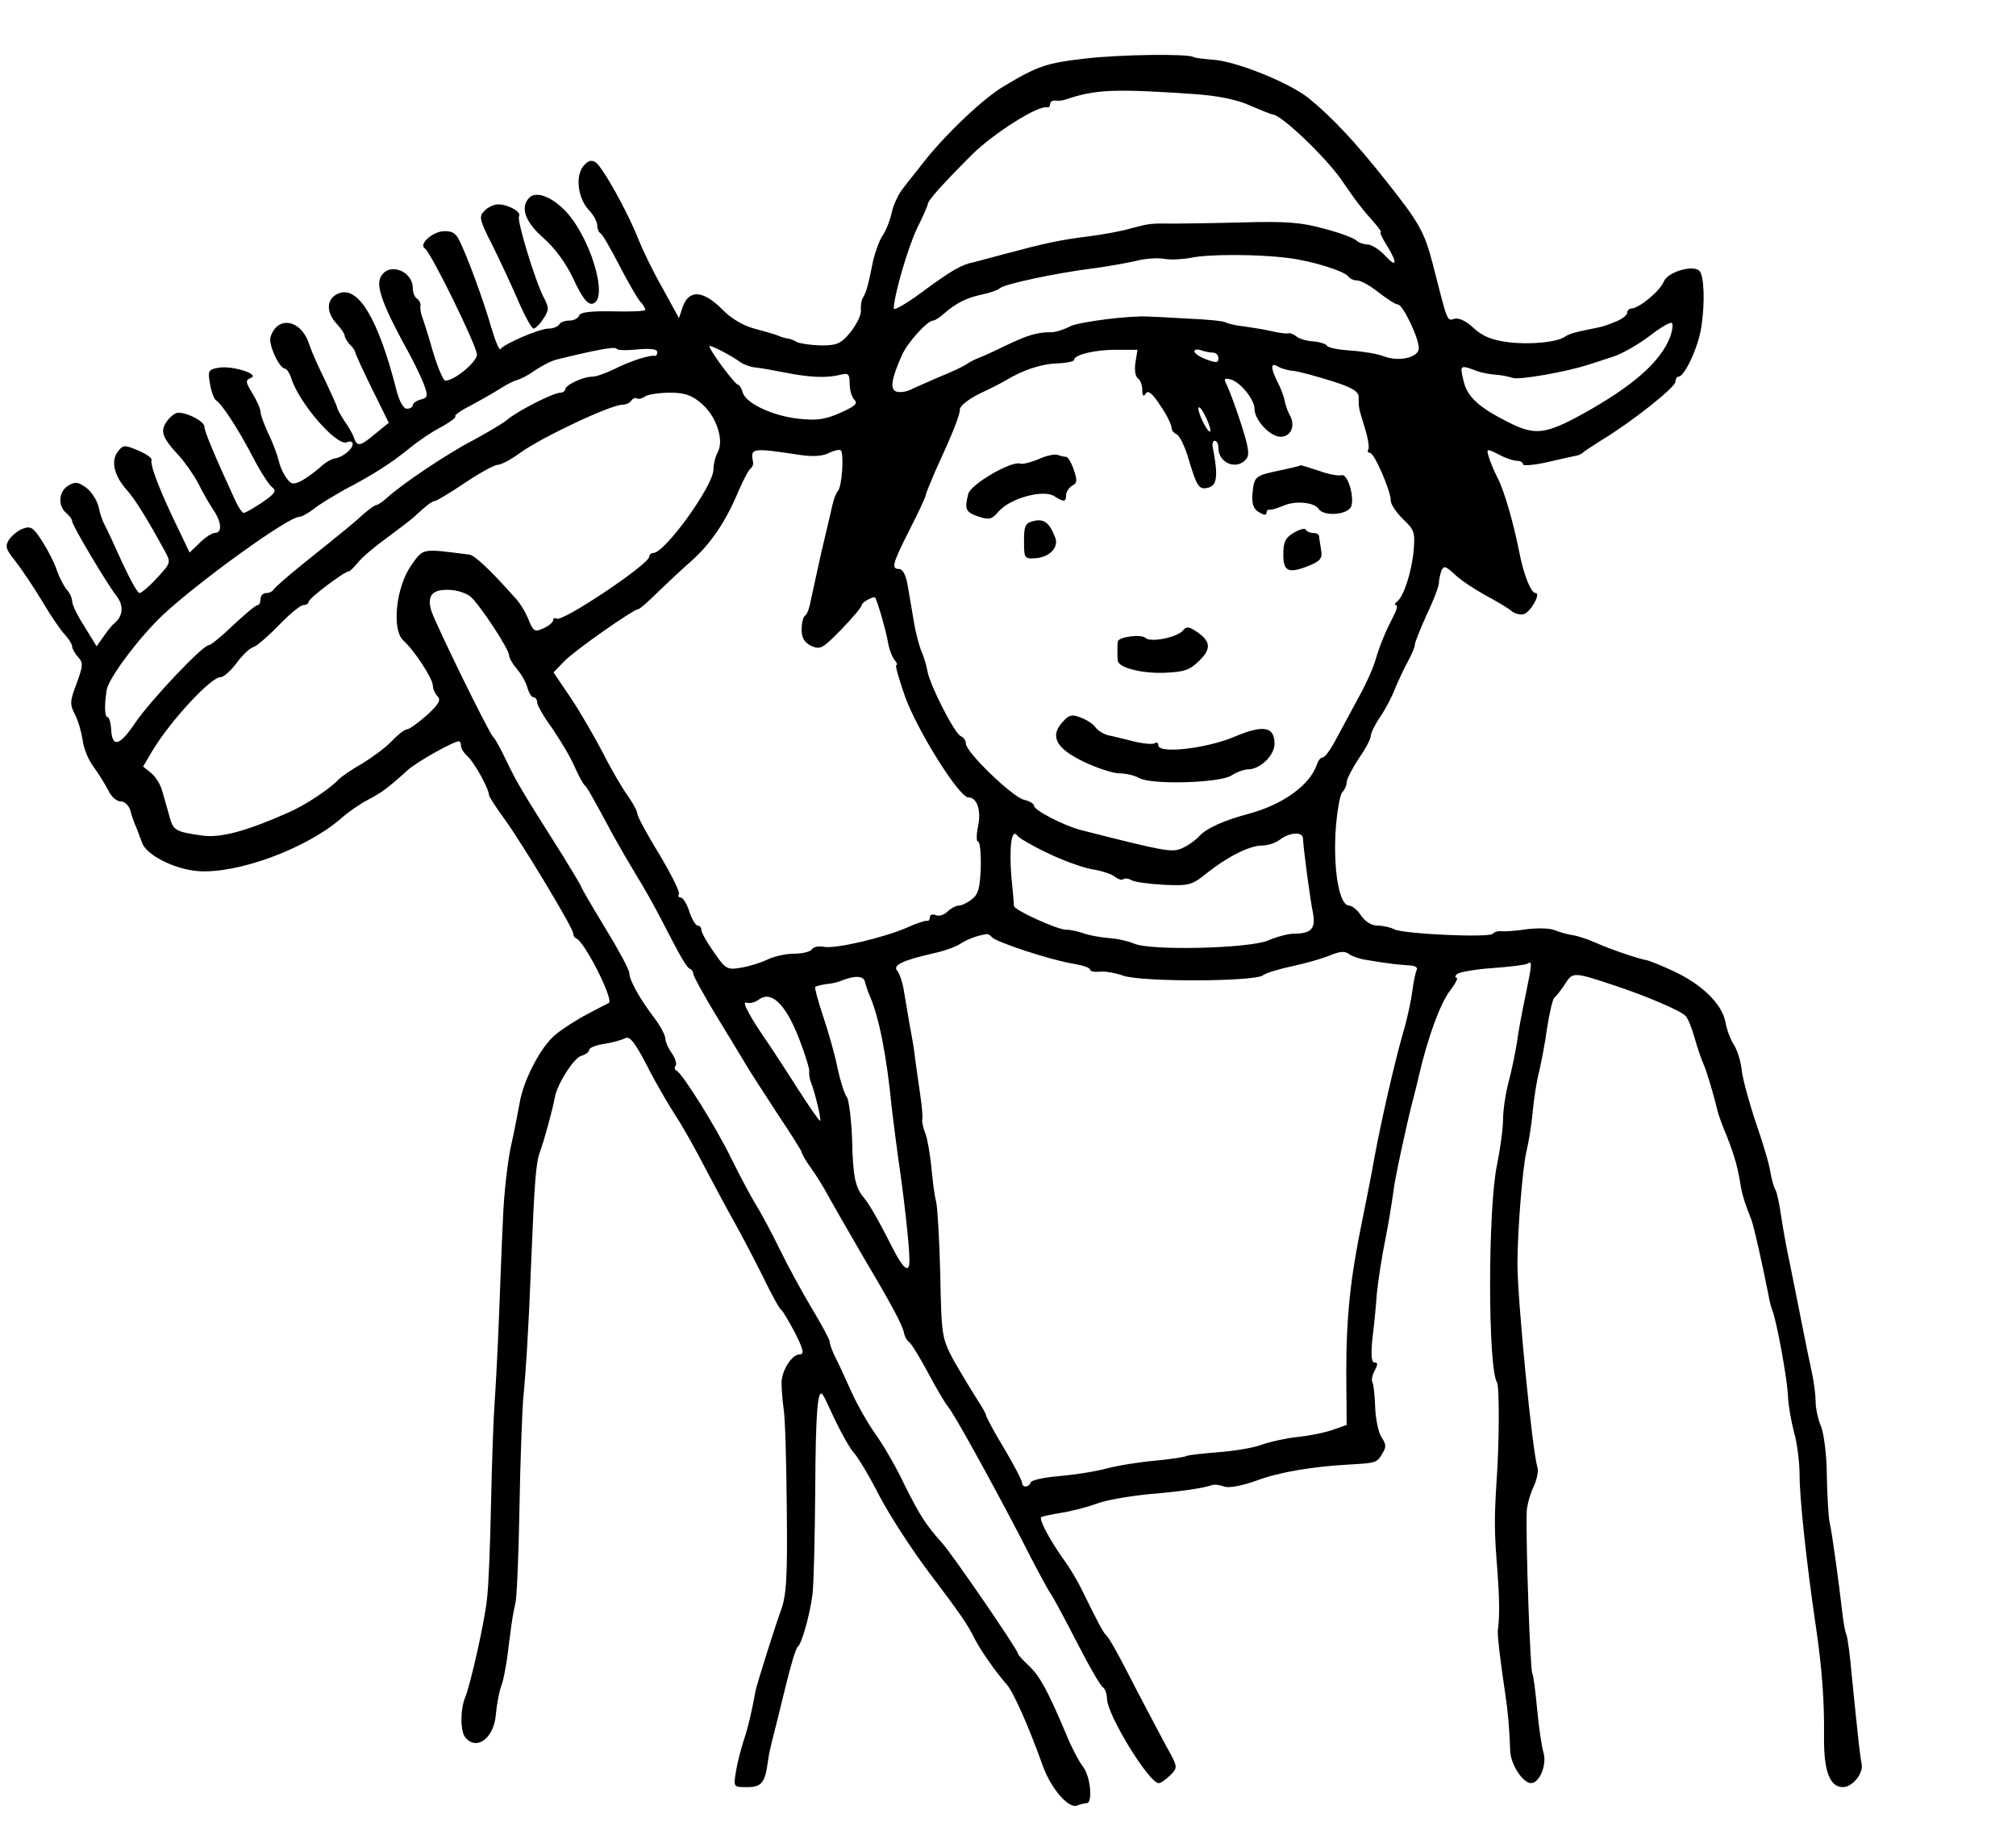<?xml version="1.0" standalone="no"?>
<!DOCTYPE svg PUBLIC "-//W3C//DTD SVG 20010904//EN"
 "http://www.w3.org/TR/2001/REC-SVG-20010904/DTD/svg10.dtd">
<svg version="1.0" xmlns="http://www.w3.org/2000/svg"
 width="503pt" height="459pt" viewBox="0 0 503 459"
 preserveAspectRatio="xMidYMid meet">
<g transform="translate(0,459) scale(0.1,-0.1)"
fill="#000000" stroke="none">
<path d="M2709 4444 c-97 -11 -119 -18 -204 -69 -50 -29 -145 -119 -200 -189
-16 -21 -40 -50 -51 -65 -12 -14 -25 -42 -29 -61 -4 -19 -14 -45 -23 -58 -8
-12 -18 -40 -23 -60 -13 -66 -18 -82 -26 -95 -4 -6 -6 -21 -5 -32 1 -11 -11
-35 -26 -54 -25 -30 -34 -33 -76 -33 -26 1 -52 5 -59 9 -7 4 -16 8 -22 8 -5 1
-17 4 -25 8 -8 3 -35 11 -58 17 -27 7 -58 25 -80 48 -47 47 -82 50 -98 8 l-10
-30 -41 75 c-23 40 -49 94 -59 119 -27 70 -91 184 -108 195 -11 7 -19 4 -31
-10 -20 -26 -13 -81 15 -110 11 -12 20 -28 20 -37 0 -9 4 -18 8 -20 4 -1 25
-37 46 -78 21 -41 45 -82 52 -91 8 -8 14 -18 14 -22 0 -4 -36 -5 -80 -4 -56 1
-81 -2 -85 -10 -2 -7 -13 -13 -24 -13 -11 0 -23 -4 -26 -10 -3 -5 -15 -10 -26
-10 -23 0 -111 -38 -120 -51 -3 -5 -13 19 -23 53 -19 66 -59 176 -80 218 -9
19 -19 24 -40 23 -28 -2 -62 -33 -46 -43 15 -9 130 -244 130 -265 0 -18 -56
-65 -79 -65 -5 0 -19 33 -31 73 -11 39 -24 79 -27 87 -3 8 -5 20 -4 27 1 6 -3
14 -9 18 -5 3 -10 15 -10 25 0 46 -63 67 -81 27 -11 -24 8 -74 76 -197 13 -25
29 -58 34 -73 9 -25 8 -30 -9 -34 -11 -3 -20 -9 -20 -14 0 -5 -7 -9 -15 -9 -8
0 -18 17 -25 43 -46 182 -97 267 -147 244 -29 -13 -30 -46 -3 -75 11 -12 20
-25 20 -30 0 -4 6 -14 12 -21 7 -6 13 -15 14 -19 0 -4 19 -45 42 -92 l42 -85
-33 -27 c-38 -32 -46 -34 -54 -10 -3 9 -14 28 -24 42 -9 14 -17 28 -18 33 0 4
-14 33 -29 66 -16 32 -35 74 -41 93 -20 61 -79 71 -96 17 -6 -18 22 -79 36
-79 4 0 11 -10 15 -22 19 -63 113 -171 139 -162 8 4 15 2 15 -4 0 -13 -25 -33
-44 -36 -9 -1 -26 -11 -38 -23 -13 -11 -33 -26 -46 -33 -20 -10 -26 -9 -37 7
-8 10 -17 30 -20 45 -4 15 -15 45 -26 67 -10 22 -19 46 -19 53 0 7 -9 28 -20
46 -18 29 -18 33 -4 39 24 9 -49 32 -82 25 -24 -4 -26 -8 -20 -40 3 -19 10
-38 15 -41 15 -10 54 -69 92 -142 18 -35 40 -69 48 -75 12 -9 7 -16 -25 -38
-21 -14 -42 -26 -46 -26 -4 0 -14 15 -22 33 -52 113 -76 171 -76 182 0 13 -41
35 -65 35 -8 0 -21 -10 -29 -22 -17 -24 -12 -40 32 -87 15 -17 36 -47 47 -68
10 -21 27 -50 37 -65 21 -31 23 -58 4 -58 -7 0 -24 -11 -38 -25 l-25 -24 -20
42 c-51 104 -79 174 -75 190 1 4 -14 15 -34 23 -33 14 -37 14 -50 -3 -18 -23
-9 -60 20 -93 21 -23 52 -72 97 -155 16 -29 15 -30 -19 -67 -19 -21 -39 -38
-44 -38 -5 0 -24 35 -44 78 -19 42 -38 84 -43 92 -5 9 -12 29 -15 45 -4 17
-18 38 -31 48 -21 15 -28 15 -45 5 -24 -15 -26 -50 -5 -68 8 -7 15 -16 15 -21
0 -10 85 -153 111 -187 18 -23 16 -49 -5 -67 -7 -5 -19 -21 -28 -34 l-17 -24
-30 49 c-17 26 -31 55 -31 63 0 8 -6 22 -14 30 -7 9 -18 30 -24 47 -5 17 -22
50 -36 72 -22 35 -29 40 -48 33 -12 -4 -28 -17 -35 -27 -11 -17 -9 -24 15 -54
15 -19 45 -64 67 -100 21 -36 47 -74 57 -84 10 -11 18 -24 18 -30 0 -5 7 -17
15 -26 13 -14 12 -22 -4 -66 -17 -44 -17 -52 -4 -77 8 -15 16 -44 19 -63 2
-20 14 -50 27 -67 13 -18 29 -44 37 -59 7 -16 21 -28 31 -28 10 0 20 -10 24
-22 3 -13 10 -32 15 -43 4 -11 11 -28 14 -37 9 -31 82 -68 141 -72 97 -7 266
55 353 129 20 18 52 40 70 49 33 17 52 31 99 74 22 20 114 72 128 72 3 0 5 -5
5 -11 0 -7 8 -19 18 -28 16 -15 52 -80 52 -95 0 -4 17 -30 38 -59 45 -62 172
-273 172 -286 0 -5 3 -11 8 -13 21 -9 94 -153 81 -161 -2 -1 -26 -13 -52 -27
-27 -14 -63 -37 -81 -52 -37 -30 -81 -115 -90 -173 -4 -21 -13 -70 -22 -109
-8 -39 -17 -118 -19 -176 -3 -58 -7 -168 -10 -245 -3 -77 -8 -174 -11 -216 -3
-41 -7 -156 -9 -255 -2 -98 -6 -204 -10 -234 -6 -59 -41 -212 -54 -245 -13
-30 -13 -86 0 -101 28 -34 71 -2 76 56 3 32 9 61 16 80 3 8 8 35 12 60 3 25 8
63 11 85 3 22 8 47 10 55 3 8 8 114 10 235 2 121 7 243 9 270 7 72 14 180 20
340 9 217 12 253 23 283 10 27 31 104 36 132 5 33 47 99 66 105 11 3 20 10 20
15 0 5 17 12 38 15 20 3 44 10 52 14 11 6 24 -10 54 -68 21 -42 54 -98 72
-126 18 -27 52 -88 76 -135 25 -47 57 -107 73 -135 15 -27 46 -86 68 -130 21
-44 42 -82 47 -85 4 -3 19 -29 34 -57 21 -42 23 -53 11 -53 -19 0 -45 -40 -45
-71 0 -13 2 -42 5 -64 4 -22 7 -134 8 -250 2 -175 -1 -217 -15 -255 -14 -38
-60 -184 -63 -200 -9 -50 -19 -93 -30 -125 -7 -22 -16 -57 -19 -77 -6 -38 -6
-38 28 -38 36 0 45 11 52 65 2 17 9 46 14 65 5 19 19 76 31 125 12 50 25 92
29 95 10 6 31 82 37 130 3 19 6 137 7 262 1 195 6 256 19 237 2 -2 16 -31 31
-64 16 -33 36 -69 46 -80 10 -11 40 -60 65 -110 26 -49 80 -132 119 -184 81
-107 101 -136 118 -171 14 -28 54 -85 80 -114 16 -18 53 -100 91 -206 20 -54
63 -104 84 -96 8 3 19 6 24 6 16 0 10 67 -9 91 -10 13 -29 49 -41 79 -47 111
-66 146 -93 172 -15 14 -28 28 -28 31 0 9 -163 247 -190 277 -40 44 -56 70
-93 144 -21 45 -54 101 -72 126 -18 25 -45 72 -60 105 -15 33 -33 73 -41 88
-8 16 -14 33 -14 39 0 5 -20 42 -44 82 -24 40 -60 106 -80 147 -20 41 -47 92
-61 114 -13 22 -41 74 -61 115 -38 78 -122 212 -136 218 -5 2 -6 8 -2 13 3 5
-2 19 -10 31 -9 12 -16 29 -16 36 0 8 -12 31 -27 51 -36 47 -63 95 -63 113 0
8 -27 58 -60 112 -33 54 -60 101 -60 103 0 2 -22 39 -48 81 -100 158 -112 178
-138 232 -14 30 -29 57 -33 60 -9 6 -146 286 -155 316 -11 37 2 53 42 52 21 0
45 -8 56 -17 23 -20 96 -131 96 -146 0 -7 9 -22 20 -35 11 -13 23 -34 26 -47
4 -13 10 -23 15 -23 5 0 9 -6 9 -13 0 -6 16 -35 36 -62 19 -28 45 -70 56 -95
11 -25 23 -47 27 -50 6 -5 20 -30 71 -125 15 -27 41 -72 58 -100 17 -27 45
-77 62 -110 50 -97 63 -120 72 -123 4 -2 8 -8 8 -13 0 -5 25 -51 56 -102 31
-51 64 -105 74 -122 9 -16 45 -71 78 -122 34 -51 62 -95 62 -98 0 -4 10 -21
22 -38 13 -18 32 -48 43 -69 11 -20 50 -88 86 -150 77 -130 102 -177 105 -197
2 -8 7 -17 12 -20 5 -3 26 -37 47 -76 20 -38 43 -77 50 -85 17 -21 103 -177
182 -328 35 -70 69 -132 73 -137 5 -6 34 -60 65 -120 31 -61 61 -113 67 -116
5 -3 10 -17 10 -30 3 -43 105 -209 129 -209 5 0 18 9 29 20 19 19 19 20 -10
72 -16 29 -48 91 -73 138 -51 100 -70 133 -78 140 -6 5 -24 39 -61 115 -11 22
-30 54 -42 70 -36 50 -65 104 -58 109 4 2 27 7 52 11 25 4 63 14 85 22 22 9
81 19 130 24 84 7 136 15 160 23 6 2 19 0 30 -4 12 -4 43 2 80 15 56 21 139
35 230 40 67 4 70 4 83 26 11 17 11 24 -1 42 -8 12 -15 46 -16 76 -1 29 -4 57
-7 62 -3 5 0 18 6 29 8 15 8 20 -1 20 -7 0 -9 18 -5 58 4 31 9 82 11 112 3 30
12 91 21 135 9 44 17 97 20 118 3 31 34 174 48 227 2 8 10 38 16 65 23 98 53
180 78 213 13 17 21 32 16 32 -4 0 -4 4 1 9 6 5 45 12 88 15 43 3 83 8 88 11
12 8 12 2 -5 -80 -8 -38 -18 -90 -21 -115 -4 -25 -13 -70 -21 -100 -8 -30 -14
-72 -14 -95 0 -22 -7 -72 -15 -112 -23 -109 -23 -506 0 -543 6 -10 6 -148 -1
-245 -6 -95 -6 -126 2 -225 5 -69 6 -112 1 -150 -1 -14 6 -73 19 -160 6 -38
10 -84 12 -141 2 -34 32 -79 52 -79 21 0 40 46 31 76 -5 17 -12 66 -16 110 -4
43 -9 83 -12 88 -5 8 -16 317 -14 400 0 17 8 45 16 63 9 18 14 41 11 51 -13
39 -50 420 -50 507 0 83 13 245 23 284 5 20 12 63 15 96 3 33 10 78 16 100 5
22 15 71 20 110 6 38 14 72 18 75 4 3 16 18 26 33 20 32 21 32 126 -3 81 -27
162 -62 175 -75 6 -5 16 -30 23 -55 7 -25 17 -54 22 -65 8 -17 27 -82 36 -120
1 -5 11 -34 23 -62 19 -49 27 -76 35 -128 4 -20 10 -40 26 -80 6 -16 28 -113
44 -195 1 -8 5 -22 8 -30 11 -28 38 -175 39 -215 1 -22 8 -62 15 -89 8 -27 14
-76 14 -109 0 -55 17 -216 40 -372 16 -107 22 -192 21 -279 -1 -85 14 -126 47
-126 24 0 51 34 47 57 -4 18 -9 64 -25 223 -4 47 -10 92 -13 100 -4 8 -8 35
-11 60 -7 62 -24 190 -31 220 -3 14 -6 66 -7 115 0 50 -7 105 -14 124 -8 18
-14 47 -14 63 0 16 -4 48 -9 71 -5 23 -17 80 -26 127 -9 47 -23 114 -30 150
-8 36 -17 88 -21 115 -4 28 -10 57 -14 65 -5 8 -10 29 -13 45 -2 17 -18 71
-35 120 -17 50 -33 109 -36 131 -2 23 -11 52 -19 65 -9 13 -19 40 -22 58 -8
45 -59 95 -131 128 -30 14 -60 26 -67 27 -22 4 -92 28 -125 43 -18 8 -44 17
-57 19 -14 2 -35 8 -47 13 -13 5 -44 5 -69 2 -26 -4 -54 -6 -63 -5 -9 1 -18
-2 -21 -6 -7 -11 -224 -1 -247 11 -9 5 -28 9 -41 9 -15 0 -31 10 -41 25 -9 14
-23 25 -30 25 -24 0 -39 84 -34 181 3 50 11 96 17 102 6 6 11 17 11 25 0 8 14
34 30 59 17 24 30 49 30 56 0 7 10 28 23 47 13 19 30 51 37 70 8 19 22 50 32
68 10 18 18 37 18 43 0 6 14 40 30 76 17 35 30 70 30 78 0 7 3 21 6 30 6 14
10 13 33 -8 14 -14 49 -37 76 -52 28 -15 57 -32 65 -39 8 -7 22 -11 31 -9 17
4 45 53 30 53 -11 0 -29 44 -40 100 -14 72 -38 156 -54 186 -8 16 -18 39 -22
52 -7 23 -6 23 24 8 16 -9 37 -16 46 -16 8 0 15 -4 15 -9 0 -4 28 -2 62 6 34
8 67 15 72 16 6 1 13 5 16 8 3 3 23 16 45 30 72 43 185 132 185 146 0 7 4 13
8 13 15 0 50 75 57 125 9 59 7 127 -5 139 -16 16 -80 -3 -89 -27 -9 -23 -62
-67 -81 -67 -5 0 -10 -5 -10 -10 0 -6 -12 -16 -27 -22 -33 -13 -28 -12 -78
-22 -22 -4 -44 -11 -50 -16 -19 -14 -87 -21 -142 -14 -40 5 -63 14 -86 35 -19
18 -38 27 -49 23 -18 -5 -16 -9 -53 136 -21 81 -33 103 -118 210 -76 96 -133
157 -192 205 -47 38 -182 93 -240 96 -22 2 -44 4 -48 7 -17 8 -180 6 -268 -4z
m274 -89 c56 -4 105 -14 135 -28 26 -11 52 -22 59 -23 24 -4 133 -109 170
-163 40 -58 50 -71 83 -108 11 -13 18 -23 15 -23 -3 0 4 -15 15 -32 28 -46 25
-58 -5 -25 -14 15 -34 27 -43 27 -10 0 -23 5 -28 10 -6 6 -41 19 -79 29 -57
16 -95 19 -205 16 -74 -2 -151 -3 -170 -3 -58 1 -63 0 -105 -11 -22 -7 -71
-16 -110 -21 -72 -9 -108 -17 -209 -44 -33 -9 -67 -18 -75 -20 -32 -6 -57 -21
-128 -73 -40 -30 -73 -49 -73 -43 0 31 35 152 58 200 15 30 27 58 27 61 0 9
41 54 111 124 54 53 166 124 187 117 4 -1 7 3 7 8 0 6 6 10 13 9 6 -1 19 0 27
3 73 25 122 27 323 13z m232 -409 c58 -7 142 -33 150 -47 4 -5 13 -9 22 -9 8
0 32 -13 53 -30 21 -16 42 -30 48 -30 12 0 52 -83 52 -109 0 -23 -49 -35 -88
-20 -15 6 -51 12 -81 14 -30 2 -57 7 -60 12 -3 5 -19 10 -35 11 -16 1 -35 7
-41 12 -7 6 -17 10 -21 8 -5 -1 -22 1 -39 5 -16 4 -47 9 -68 12 -21 2 -42 7
-48 10 -5 4 -49 8 -97 10 -48 3 -91 5 -97 5 -45 3 -171 -13 -194 -24 -15 -8
-37 -15 -47 -15 -37 0 -59 -7 -114 -33 -30 -15 -62 -29 -70 -32 -8 -3 -22 -10
-30 -16 -8 -5 -37 -19 -65 -30 -27 -12 -60 -26 -72 -32 -12 -6 -28 -8 -37 -5
-16 6 -12 32 15 92 14 31 63 85 77 85 5 0 17 8 28 18 30 26 56 39 94 47 19 4
40 11 45 16 14 11 143 38 230 49 39 5 88 14 110 19 22 6 54 8 70 5 17 -3 47
-1 68 3 43 9 167 9 242 -1z m952 -197 c-24 -62 -92 -122 -218 -192 -93 -51
-119 -54 -183 -22 -78 39 -106 65 -115 107 -9 38 -8 38 37 21 9 -3 29 -7 43
-8 15 -1 34 -5 43 -8 15 -6 134 15 186 32 14 4 43 14 65 21 22 7 62 30 90 51
27 21 52 36 56 33 4 -2 2 -18 -4 -35z m-2577 -31 c33 3 50 1 50 -7 0 -6 -3
-10 -7 -9 -13 2 -61 -13 -100 -33 -21 -10 -45 -19 -55 -19 -23 0 -68 -21 -68
-32 0 -4 -6 -8 -12 -8 -17 0 -108 -46 -133 -68 -11 -9 -50 -32 -85 -51 -64
-33 -177 -109 -214 -143 -11 -10 -23 -18 -26 -18 -4 0 -18 -10 -32 -22 -25
-23 -41 -36 -158 -130 -36 -29 -66 -56 -68 -60 -2 -4 -10 -8 -18 -8 -8 0 -14
-7 -14 -15 0 -8 -3 -15 -7 -15 -5 0 -32 -23 -61 -50 -29 -28 -56 -50 -61 -50
-15 0 -143 -135 -183 -193 -41 -61 -59 -64 -61 -13 -1 14 -5 26 -8 26 -8 0 -9
28 -3 67 4 30 81 132 140 188 90 84 313 245 340 245 6 0 23 9 37 20 13 11 47
31 73 46 78 41 118 67 164 104 23 19 60 44 82 55 21 12 37 23 34 26 -3 3 16
16 42 29 26 14 59 33 73 42 14 9 32 18 40 20 8 2 28 12 44 24 17 11 41 24 55
27 93 23 145 33 148 27 1 -4 25 -5 52 -2z m259 -33 c8 -5 24 -11 35 -12 12 -1
46 -7 76 -13 60 -12 103 -14 138 -5 19 5 22 1 22 -23 0 -15 5 -33 12 -40 9 -9
1 -16 -35 -32 -38 -17 -59 -20 -104 -15 -66 7 -133 39 -140 66 -3 10 -8 19
-12 19 -7 0 -71 86 -71 96 0 5 53 -22 79 -41z m984 0 c-3 -19 0 -35 6 -39 6
-4 11 -17 11 -29 0 -15 3 -18 9 -9 5 9 16 1 36 -30 16 -23 28 -48 28 -55 0 -7
6 -14 13 -17 7 -3 21 -31 30 -63 21 -70 26 -77 52 -69 19 7 21 33 8 99 -2 9 0
17 5 17 5 0 9 -8 9 -18 0 -38 46 -56 69 -28 10 11 6 31 -14 93 -14 43 -30 85
-35 94 -7 14 -5 16 11 12 24 -7 59 -50 59 -73 0 -28 39 -70 65 -70 26 0 38 28
23 54 -5 9 -11 26 -13 37 -2 11 -11 34 -20 51 -16 33 -14 45 6 32 7 -4 25 -9
39 -10 14 -2 55 -13 93 -25 51 -16 67 -26 67 -40 0 -27 -1 -24 15 -76 8 -25
12 -50 9 -55 -3 -4 -1 -8 4 -8 11 0 52 -95 52 -119 0 -10 14 -30 31 -47 28
-26 30 -33 26 -79 -5 -53 -25 -115 -42 -127 -5 -4 -6 -8 -2 -8 5 0 2 -12 -6
-27 -20 -39 -34 -72 -46 -113 -6 -20 -24 -60 -41 -90 -16 -30 -41 -76 -55
-102 -14 -27 -29 -48 -34 -48 -6 0 -12 -8 -15 -17 -17 -52 -85 -101 -171 -124
-60 -16 -105 -36 -122 -55 -10 -11 -30 -25 -44 -31 -25 -11 -42 -8 -254 46
-41 11 -115 49 -115 60 0 5 -11 12 -25 15 -29 7 -145 119 -145 140 0 8 -6 16
-13 19 -15 6 -76 125 -83 162 -2 13 -9 37 -16 52 -6 16 -15 51 -19 78 -5 28
-11 67 -15 88 -4 22 -12 37 -20 37 -21 0 -18 12 26 99 22 43 40 82 40 86 0 3
11 30 23 58 46 100 62 141 62 156 0 8 23 26 50 39 28 13 57 28 65 33 41 25 88
41 127 42 24 1 43 5 43 9 0 13 56 26 107 25 l51 0 -5 -32z m193 25 c8 0 14 -6
14 -14 0 -12 -5 -12 -30 -3 -16 6 -30 15 -30 20 0 5 7 6 16 3 9 -3 22 -6 30
-6z m-1277 -126 c38 -31 58 -92 42 -122 -6 -11 -11 -31 -11 -44 0 -40 -121
-208 -150 -208 -5 0 -10 -4 -10 -9 0 -19 -217 -164 -231 -155 -5 3 -9 1 -9 -4
0 -5 -11 -14 -24 -20 -22 -10 -25 -8 -37 21 -7 18 -21 41 -31 52 -64 72 -103
109 -117 111 -120 15 -114 17 -145 -27 -38 -54 -49 -160 -20 -187 28 -25 74
-96 74 -113 0 -8 5 -20 12 -27 9 -9 2 -20 -27 -47 -22 -19 -44 -35 -49 -35 -6
0 -23 -13 -38 -29 -15 -16 -49 -41 -75 -57 -27 -15 -52 -33 -58 -39 -20 -22
-82 -64 -126 -83 -106 -47 -170 -64 -216 -57 -64 9 -70 13 -79 43 -4 15 -8 29
-9 32 -1 3 -5 19 -10 35 -4 17 -17 37 -28 46 l-20 16 23 39 c45 75 146 184
170 184 8 0 26 16 40 35 14 19 32 37 42 40 9 3 38 28 64 55 27 28 54 50 61 50
7 0 13 4 13 8 0 9 91 77 100 76 3 0 13 10 23 22 9 12 41 39 70 60 28 21 60 45
69 53 31 29 47 41 54 41 3 0 37 20 74 45 37 25 74 45 82 45 8 0 33 13 56 30
54 39 226 120 255 120 9 0 19 5 22 10 4 6 10 8 14 6 4 -3 13 -1 21 5 8 5 36 9
62 9 35 0 54 -6 77 -26z m1271 -68 c-1 -16 -29 36 -30 54 0 8 7 2 15 -14 8
-15 15 -33 15 -40z m-1019 -62 c29 -4 54 -2 68 6 13 6 25 9 29 6 8 -9 3 -88
-7 -101 -5 -5 -11 -21 -14 -35 -3 -14 -15 -65 -27 -115 -11 -49 -23 -105 -27
-123 -3 -18 -9 -35 -14 -38 -5 -3 -9 -19 -9 -35 0 -21 7 -32 24 -41 23 -10 29
-6 75 41 28 29 51 56 51 61 0 7 31 24 34 18 7 -14 26 -80 31 -108 3 -19 11
-40 17 -47 6 -7 8 -13 4 -13 -3 0 7 -35 22 -78 30 -84 135 -252 158 -252 22 0
33 -33 24 -73 -4 -20 -4 -37 0 -37 5 0 8 -29 7 -65 -2 -51 -6 -67 -22 -79 -11
-9 -26 -16 -33 -16 -7 0 -20 -7 -28 -15 -8 -8 -21 -12 -29 -9 -8 4 -15 1 -15
-5 0 -6 -3 -10 -7 -9 -5 1 -26 -6 -48 -16 -59 -26 -179 -54 -208 -49 -13 3
-28 0 -31 -6 -4 -6 -24 -11 -45 -11 -21 0 -51 -7 -67 -15 -17 -8 -46 -17 -66
-20 -34 -6 -38 -3 -67 39 -17 24 -31 49 -31 55 0 6 -4 11 -9 11 -5 0 -15 16
-21 35 -6 19 -16 35 -21 35 -6 0 -8 4 -5 9 3 4 -19 49 -49 99 -30 49 -55 95
-55 102 0 6 -11 26 -23 43 -13 18 -41 65 -61 105 -21 40 -57 103 -81 139 l-44
65 27 28 c26 27 173 130 185 130 3 0 25 19 49 43 24 23 61 58 83 77 48 43 85
97 116 171 13 30 27 57 32 60 4 3 7 10 6 15 -7 37 -5 37 122 18z m609 -991
c36 -18 87 -37 113 -42 26 -4 53 -13 60 -20 8 -6 17 -8 20 -5 3 3 12 2 19 -2
7 -5 44 -10 81 -12 64 -3 71 -1 108 29 53 42 107 69 139 69 14 0 34 7 44 15
24 18 56 20 57 3 1 -26 18 -154 25 -187 7 -38 -4 -51 -47 -51 -15 0 -44 -8
-65 -17 -47 -20 -293 -26 -334 -8 -14 6 -43 13 -64 14 -22 2 -50 7 -63 12 -14
5 -33 9 -44 9 -21 0 -129 49 -129 59 0 3 -3 38 -7 78 -5 71 1 117 15 98 4 -6
36 -25 72 -42z m-136 -211 c7 -12 151 -59 204 -67 23 -4 42 -10 42 -15 0 -4
10 -6 23 -5 13 2 40 -3 60 -10 46 -16 327 -15 348 1 8 6 41 16 74 23 33 7 75
19 94 27 24 10 37 11 47 3 7 -5 28 -13 46 -15 18 -3 42 -7 53 -8 11 -2 33 -4
48 -5 16 0 25 -5 22 -11 -3 -5 -8 -29 -11 -52 -3 -24 -13 -72 -24 -108 -21
-74 -53 -213 -71 -310 -6 -36 -20 -105 -30 -155 -30 -145 -40 -241 -40 -381
l1 -130 -34 -12 c-19 -7 -59 -15 -88 -18 -29 -3 -69 -12 -89 -19 -20 -8 -69
-16 -108 -19 -39 -3 -74 -7 -79 -9 -4 -3 -38 -8 -77 -12 -38 -3 -95 -12 -125
-20 -30 -8 -84 -16 -120 -19 -36 -3 -66 -10 -68 -15 -5 -14 -22 -14 -22 -1 0
5 -20 44 -45 86 -25 41 -45 79 -45 83 0 3 -11 22 -24 42 -13 20 -38 62 -56 93
-30 57 -31 61 -34 215 -2 86 -7 167 -10 181 -4 14 -9 52 -12 85 -3 33 -10 72
-15 86 -6 14 -9 30 -8 35 2 5 -1 36 -6 69 -5 33 -10 71 -12 85 -1 14 -7 50
-13 80 -5 30 -12 70 -15 89 -3 19 -10 40 -16 48 -13 14 12 26 90 44 25 5 55
16 66 23 18 12 42 21 67 25 4 0 9 -3 12 -7z m-304 -147 c23 -53 42 -147 55
-280 4 -33 11 -89 16 -125 12 -79 28 -215 28 -253 1 -35 -13 -27 -38 21 -39
77 -61 115 -74 131 -23 27 -29 52 -31 148 -2 51 -8 98 -13 105 -6 7 -16 39
-23 71 -6 32 -23 91 -36 130 -13 39 -22 72 -20 74 2 2 14 5 27 7 13 1 31 5 39
9 33 13 55 12 58 -3 2 -8 7 -24 12 -35z m-177 -105 c15 -39 27 -77 26 -83 -1
-7 1 -19 4 -27 10 -25 27 -94 23 -97 -1 -2 -26 34 -55 79 -29 46 -61 94 -70
108 -48 69 -72 112 -59 108 8 -3 22 0 32 8 31 22 66 -12 99 -96z"/>
<path d="M2591 3444 c-19 -8 -39 -13 -45 -11 -22 8 -123 -51 -130 -75 -10 -39
-7 -46 25 -57 27 -9 33 -8 52 14 29 32 110 54 137 37 25 -16 30 -15 30 3 0 7
7 18 15 23 13 6 13 14 4 40 -6 18 -15 32 -19 32 -5 0 -14 2 -22 5 -7 2 -28 -2
-47 -11z"/>
<path d="M3193 3416 c-62 -13 -64 -15 -68 -58 -2 -25 2 -38 16 -46 12 -8 19
-8 19 -2 0 5 3 9 8 8 4 -1 20 4 37 11 29 12 75 7 85 -9 13 -20 76 -15 82 8 7
27 -11 82 -25 76 -7 -2 -32 2 -56 11 -24 8 -44 14 -45 14 0 -1 -24 -7 -53 -13z"/>
<path d="M2580 3290 c-22 -5 -25 -11 -25 -50 0 -44 1 -45 30 -43 34 3 57 27
48 51 -14 37 -28 48 -53 42z"/>
<path d="M3229 3261 c-21 -12 -27 -23 -27 -52 -1 -45 12 -51 61 -32 32 13 37
19 33 42 -2 14 -5 29 -5 34 -1 4 -7 7 -15 7 -8 0 -16 4 -18 8 -1 5 -15 1 -29
-7z"/>
<path d="M2951 3016 c-15 -17 -81 -30 -93 -18 -10 10 -67 3 -69 -9 -1 -5 -1
-16 -1 -24 0 -8 0 -19 1 -24 2 -17 58 -32 116 -30 50 2 64 7 87 30 31 30 29
49 -7 73 -19 13 -25 13 -34 2z"/>
<path d="M2652 2789 c-34 -36 -17 -67 52 -100 33 -16 74 -29 89 -29 16 0 38
-5 50 -12 32 -17 202 -12 230 7 12 8 31 15 42 15 30 1 65 35 65 64 0 43 -28
48 -101 17 -69 -29 -189 -43 -189 -21 0 6 -4 9 -9 5 -6 -3 -29 -1 -53 5 -24 6
-52 13 -63 15 -11 3 -25 11 -31 19 -6 9 -23 20 -37 25 -22 9 -30 7 -45 -10z"/>
<path d="M1321 4097 c-24 -24 -11 -61 35 -101 29 -26 56 -62 75 -103 22 -47
35 -63 47 -61 44 9 -8 178 -75 239 -33 31 -67 41 -82 26z"/>
<path d="M1209 4064 c-15 -14 -13 -22 20 -87 20 -40 49 -103 65 -140 16 -37
33 -67 37 -67 5 0 16 11 25 25 14 21 14 27 1 52 -22 42 -68 194 -62 203 7 11
-27 30 -52 30 -10 0 -26 -7 -34 -16z"/>
</g>
</svg>
